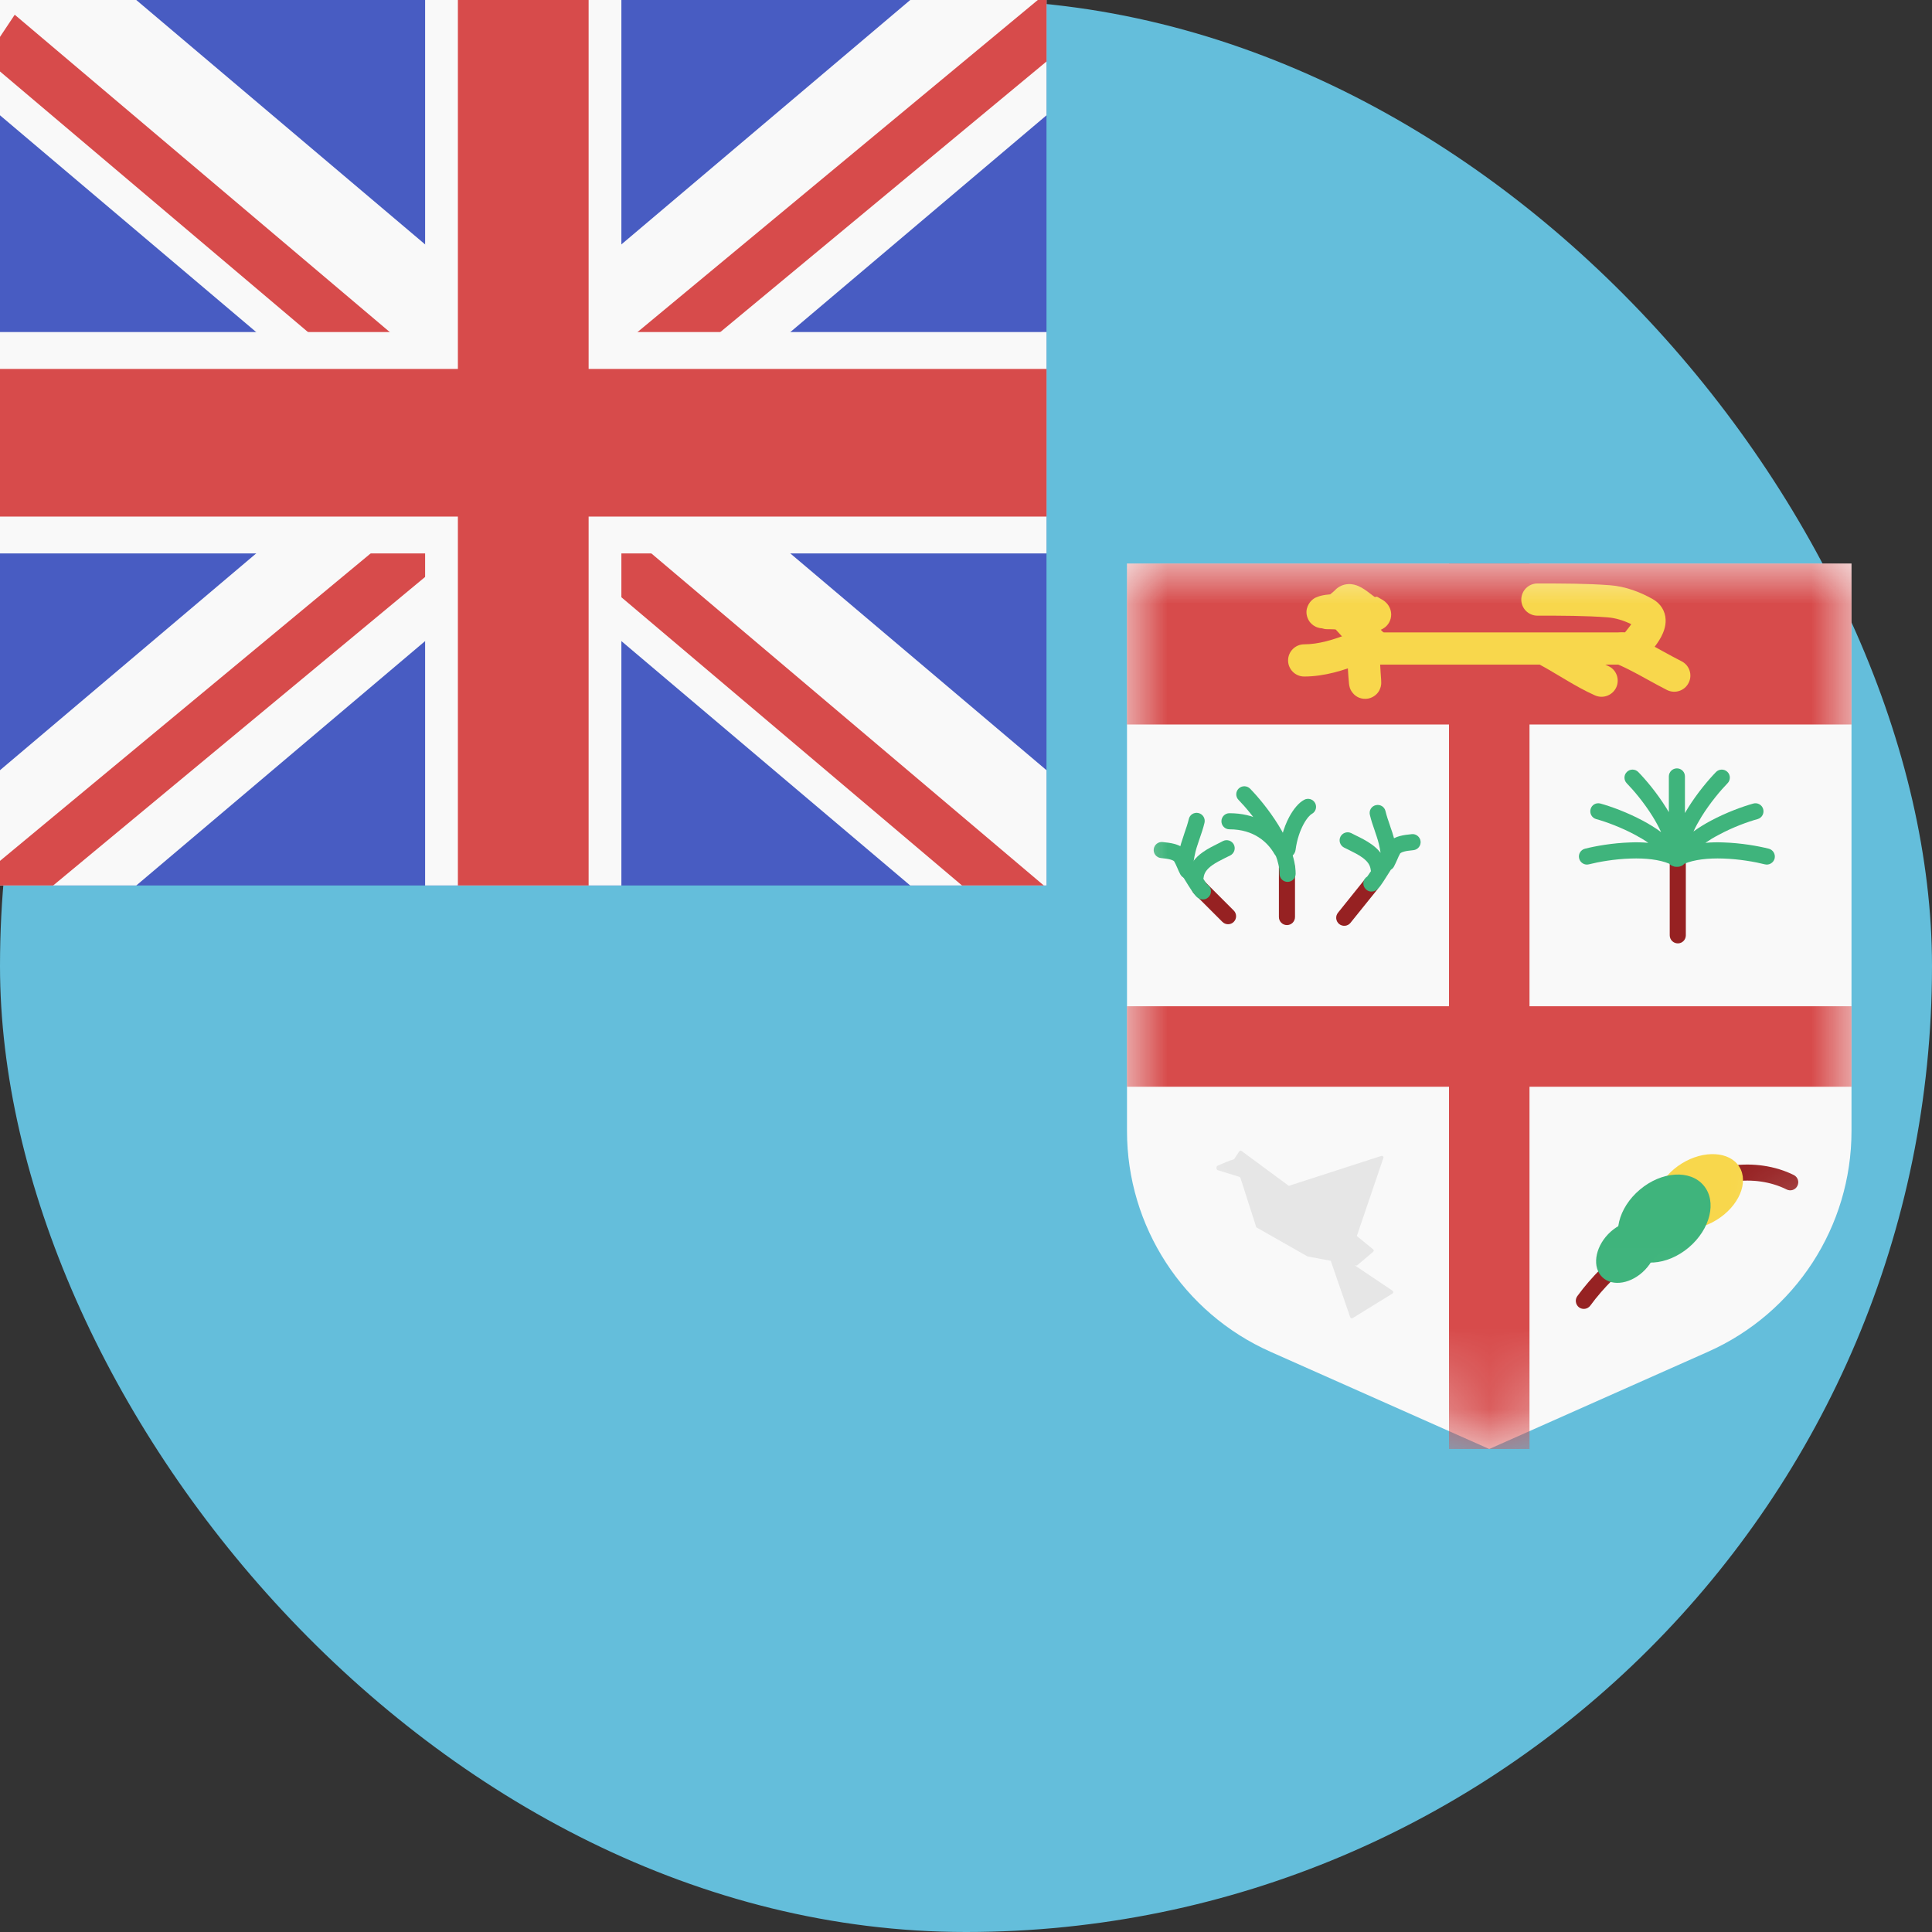 <svg width="24" height="24" viewBox="0 0 24 24" fill="none" xmlns="http://www.w3.org/2000/svg">
<rect x="0" y="0" width="24" height="24" fill="#333333" stroke="none"/>
<rect width="24" height="24" rx="12" fill="#64BEDB"/>
<g clip-path="url(#clip0_440_1606)">
<rect width="13" height="11" fill="#485CC2"/>
<path fill-rule="evenodd" clip-rule="evenodd" d="M13.609 0.917L0.609 11.917L-0.609 10.083L12.391 -0.917L13.609 0.917Z" fill="#F9F9F9"/>
<path fill-rule="evenodd" clip-rule="evenodd" d="M-0.609 0.917L12.391 11.917L13.609 10.083L0.609 -0.917L-0.609 0.917Z" fill="#F9F9F9"/>
<path fill-rule="evenodd" clip-rule="evenodd" d="M12.817 11.733L-0.183 0.733L0.183 0.183L13.183 11.183L12.817 11.733Z" fill="#D74B4B"/>
<path fill-rule="evenodd" clip-rule="evenodd" d="M-0.226 11.735L13.587 0.277L13.226 -0.277L-0.587 11.181L-0.226 11.735Z" fill="#D74B4B"/>
<path d="M7.719 1.20206e-07L7.719 11H5.281L5.281 0L7.719 1.20206e-07Z" fill="#F9F9F9"/>
<path d="M0 4.125H13V6.875H0V4.125Z" fill="#F9F9F9"/>
<path d="M0 4.583H13V6.417H0V4.583Z" fill="#D74B4B"/>
<path d="M7.312 8.01377e-08L7.312 11H5.688L5.688 0L7.312 8.01377e-08Z" fill="#D74B4B"/>
</g>
<path d="M14 7H23V14.05C23 15.236 22.302 16.31 21.218 16.792L18.5 18L15.782 16.792C14.698 16.31 14 15.236 14 14.05V7Z" fill="#F9F9F9"/>
<mask id="mask0_440_1606" style="mask-type:alpha" maskUnits="userSpaceOnUse" x="14" y="7" width="9" height="11">
<path d="M14 7H23V14.05C23 15.236 22.302 16.31 21.218 16.792L18.5 18L15.782 16.792C14.698 16.31 14 15.236 14 14.05V7Z" fill="#F9F9F9"/>
</mask>
<g mask="url(#mask0_440_1606)">
<path d="M14 7H23V9H14V7Z" fill="#D74B4B"/>
<path d="M19 7L19 18H18L18 7L19 7Z" fill="#D74B4B"/>
<path d="M23 13.5L14 13.5L14 12.5L23 12.5V13.5Z" fill="#D74B4B"/>
<path fill-rule="evenodd" clip-rule="evenodd" d="M15.987 10.681C16.042 10.681 16.087 10.726 16.087 10.781V11.392C16.087 11.447 16.042 11.492 15.987 11.492C15.932 11.492 15.887 11.447 15.887 11.392V10.781C15.887 10.726 15.932 10.681 15.987 10.681Z" fill="#962122"/>
<path fill-rule="evenodd" clip-rule="evenodd" d="M17.092 10.912C17.135 10.947 17.142 11.009 17.107 11.053L16.776 11.464C16.742 11.507 16.679 11.513 16.636 11.479C16.593 11.444 16.586 11.381 16.621 11.338L16.951 10.927C16.986 10.884 17.049 10.877 17.092 10.912Z" fill="#962122"/>
<path d="M17.091 10.002C17.145 9.989 17.199 10.022 17.211 10.076C17.225 10.133 17.244 10.191 17.266 10.253L17.272 10.272C17.288 10.316 17.304 10.364 17.317 10.413C17.342 10.4 17.366 10.392 17.388 10.386C17.436 10.373 17.488 10.367 17.522 10.364L17.537 10.362C17.591 10.356 17.641 10.396 17.647 10.451C17.653 10.506 17.613 10.555 17.558 10.561L17.541 10.563C17.505 10.567 17.472 10.57 17.441 10.579C17.404 10.589 17.395 10.6 17.392 10.604C17.38 10.625 17.369 10.649 17.358 10.676L17.354 10.685C17.343 10.709 17.331 10.737 17.317 10.763C17.308 10.781 17.294 10.795 17.278 10.804C17.26 10.833 17.238 10.868 17.217 10.9C17.194 10.937 17.17 10.974 17.15 11.001C17.141 11.013 17.13 11.028 17.118 11.039C17.114 11.043 17.102 11.055 17.085 11.064C17.077 11.068 17.057 11.077 17.03 11.075C16.997 11.073 16.968 11.054 16.952 11.028C16.922 10.982 16.935 10.92 16.982 10.89L16.984 10.889L16.989 10.882C17 10.867 17.015 10.845 17.031 10.821C17.029 10.815 17.027 10.808 17.027 10.802C17.02 10.744 16.986 10.698 16.923 10.652C16.874 10.617 16.82 10.59 16.762 10.561C16.74 10.551 16.718 10.54 16.695 10.528C16.646 10.502 16.627 10.442 16.652 10.393C16.678 10.344 16.738 10.325 16.787 10.35C16.803 10.358 16.82 10.367 16.838 10.376C16.9 10.406 16.977 10.444 17.04 10.49C17.079 10.518 17.118 10.552 17.15 10.594C17.148 10.578 17.145 10.562 17.142 10.547L17.138 10.528C17.127 10.467 17.107 10.405 17.083 10.336L17.077 10.317C17.055 10.256 17.033 10.19 17.017 10.122C17.004 10.068 17.037 10.014 17.091 10.002Z" fill="#3FB47C"/>
<path fill-rule="evenodd" clip-rule="evenodd" d="M14.829 10.955C14.868 10.916 14.931 10.916 14.97 10.955L15.326 11.311C15.365 11.35 15.365 11.413 15.326 11.452C15.287 11.491 15.224 11.491 15.185 11.452L14.829 11.096C14.79 11.057 14.79 10.994 14.829 10.955Z" fill="#962122"/>
<path fill-rule="evenodd" clip-rule="evenodd" d="M14.888 10.1C14.834 10.087 14.78 10.12 14.768 10.174C14.754 10.232 14.735 10.289 14.713 10.351C14.711 10.357 14.709 10.364 14.707 10.37C14.684 10.438 14.659 10.512 14.644 10.589C14.644 10.592 14.643 10.595 14.642 10.6C14.639 10.619 14.632 10.652 14.629 10.683C14.627 10.702 14.626 10.726 14.628 10.75C14.63 10.772 14.637 10.805 14.658 10.834C14.658 10.834 14.658 10.834 14.658 10.834L14.659 10.836L14.662 10.84L14.671 10.853L14.695 10.893C14.697 10.896 14.7 10.899 14.702 10.902C14.72 10.931 14.741 10.966 14.762 10.999C14.785 11.035 14.809 11.072 14.829 11.099C14.838 11.111 14.85 11.126 14.861 11.137C14.865 11.142 14.877 11.153 14.894 11.162C14.902 11.166 14.922 11.175 14.949 11.173C14.983 11.171 15.011 11.152 15.027 11.127C15.057 11.08 15.044 11.018 14.998 10.988C14.997 10.988 14.996 10.988 14.995 10.987C14.994 10.985 14.992 10.983 14.99 10.98C14.975 10.959 14.954 10.927 14.931 10.891C14.91 10.859 14.889 10.826 14.871 10.797C14.869 10.793 14.867 10.79 14.865 10.787C14.851 10.764 14.837 10.741 14.827 10.726C14.827 10.721 14.827 10.713 14.828 10.702C14.83 10.682 14.834 10.664 14.837 10.645C14.838 10.639 14.84 10.632 14.841 10.626C14.852 10.565 14.873 10.503 14.896 10.435C14.898 10.428 14.9 10.422 14.903 10.415C14.924 10.354 14.947 10.288 14.963 10.22C14.975 10.166 14.942 10.113 14.888 10.1Z" fill="#3FB47C"/>
<path fill-rule="evenodd" clip-rule="evenodd" d="M15.327 10.491C15.301 10.442 15.241 10.423 15.192 10.448C15.177 10.456 15.159 10.465 15.141 10.474C15.079 10.505 15.003 10.542 14.939 10.588C14.852 10.65 14.768 10.741 14.754 10.879C14.748 10.933 14.787 10.983 14.842 10.989C14.897 10.995 14.947 10.955 14.952 10.9C14.959 10.842 14.993 10.796 15.056 10.75C15.105 10.715 15.159 10.688 15.217 10.659C15.239 10.649 15.261 10.638 15.284 10.626C15.333 10.6 15.352 10.54 15.327 10.491Z" fill="#3FB47C"/>
<path fill-rule="evenodd" clip-rule="evenodd" d="M14.457 10.462C14.452 10.461 14.447 10.461 14.443 10.46C14.388 10.454 14.338 10.494 14.332 10.549C14.326 10.604 14.366 10.653 14.421 10.659C14.427 10.66 14.433 10.661 14.439 10.661C14.474 10.665 14.507 10.668 14.538 10.677C14.575 10.687 14.585 10.698 14.587 10.702C14.599 10.723 14.61 10.747 14.622 10.774C14.623 10.777 14.624 10.78 14.626 10.783C14.636 10.807 14.648 10.835 14.662 10.861C14.688 10.91 14.748 10.929 14.797 10.904C14.846 10.878 14.865 10.818 14.839 10.769C14.829 10.749 14.82 10.728 14.809 10.703C14.808 10.7 14.806 10.697 14.805 10.694C14.793 10.666 14.778 10.634 14.761 10.603C14.719 10.53 14.645 10.499 14.591 10.484C14.543 10.471 14.491 10.465 14.457 10.462Z" fill="#3FB47C"/>
<path fill-rule="evenodd" clip-rule="evenodd" d="M15.387 9.796C15.427 9.757 15.49 9.758 15.529 9.797C15.623 9.893 15.762 10.058 15.878 10.245C15.992 10.429 16.095 10.65 16.095 10.855C16.095 10.91 16.05 10.955 15.995 10.955C15.939 10.955 15.895 10.91 15.895 10.855C15.895 10.708 15.818 10.527 15.708 10.351C15.601 10.177 15.471 10.024 15.386 9.937C15.347 9.898 15.348 9.834 15.387 9.796Z" fill="#3FB47C"/>
<path fill-rule="evenodd" clip-rule="evenodd" d="M16.337 9.976C16.363 10.025 16.344 10.086 16.295 10.111C16.278 10.12 16.236 10.159 16.192 10.241C16.15 10.32 16.111 10.427 16.094 10.558C16.087 10.607 16.053 10.634 16.035 10.645C16.015 10.657 15.994 10.663 15.976 10.666C15.958 10.669 15.936 10.67 15.914 10.665C15.894 10.661 15.855 10.649 15.831 10.608C15.749 10.465 15.579 10.302 15.273 10.302C15.217 10.302 15.173 10.257 15.173 10.202C15.173 10.147 15.217 10.102 15.273 10.102C15.586 10.102 15.795 10.238 15.923 10.391C15.947 10.297 15.979 10.215 16.016 10.147C16.068 10.051 16.133 9.971 16.202 9.935C16.251 9.909 16.311 9.928 16.337 9.976Z" fill="#3FB47C"/>
<path fill-rule="evenodd" clip-rule="evenodd" d="M16.722 8.056C16.722 7.945 16.811 7.856 16.922 7.856H20.335C20.446 7.856 20.535 7.945 20.535 8.056C20.535 8.166 20.446 8.256 20.335 8.256H16.922C16.811 8.256 16.722 8.166 16.722 8.056Z" fill="#F8D74C"/>
<path fill-rule="evenodd" clip-rule="evenodd" d="M19.12 7.248C19.408 7.248 19.708 7.248 19.999 7.27C20.194 7.284 20.381 7.357 20.532 7.443C20.629 7.498 20.687 7.59 20.691 7.698C20.695 7.787 20.66 7.864 20.634 7.914C20.605 7.968 20.569 8.017 20.54 8.053C20.522 8.076 20.51 8.091 20.501 8.103C20.491 8.115 20.485 8.123 20.477 8.133C20.413 8.222 20.288 8.242 20.198 8.177C20.109 8.112 20.089 7.987 20.154 7.897C20.165 7.882 20.178 7.866 20.189 7.853C20.191 7.85 20.192 7.848 20.194 7.846C20.204 7.834 20.214 7.821 20.224 7.808C20.24 7.789 20.253 7.77 20.264 7.754C20.168 7.707 20.066 7.676 19.97 7.669C19.694 7.648 19.406 7.648 19.113 7.648C19.108 7.648 19.103 7.648 19.098 7.648C18.988 7.648 18.898 7.559 18.898 7.448C18.898 7.338 18.988 7.248 19.098 7.248C19.105 7.248 19.113 7.248 19.12 7.248Z" fill="#F8D74C"/>
<path fill-rule="evenodd" clip-rule="evenodd" d="M19.963 7.98C20.005 7.878 20.122 7.83 20.224 7.872C20.346 7.923 20.464 7.985 20.573 8.044C20.602 8.06 20.631 8.076 20.658 8.091C20.738 8.135 20.813 8.176 20.888 8.214C20.987 8.263 21.027 8.384 20.977 8.482C20.928 8.581 20.808 8.621 20.709 8.572C20.626 8.53 20.541 8.483 20.459 8.438C20.433 8.424 20.407 8.409 20.381 8.395C20.274 8.337 20.172 8.284 20.071 8.242C19.969 8.2 19.921 8.083 19.963 7.98Z" fill="#F8D74C"/>
<path fill-rule="evenodd" clip-rule="evenodd" d="M19.045 7.985C19.097 7.888 19.218 7.851 19.315 7.903C19.403 7.951 19.494 8.005 19.58 8.056C19.607 8.072 19.633 8.088 19.659 8.103C19.771 8.169 19.876 8.228 19.977 8.273C20.078 8.317 20.123 8.435 20.079 8.536C20.034 8.637 19.916 8.683 19.815 8.639C19.691 8.584 19.569 8.515 19.455 8.447C19.426 8.43 19.397 8.413 19.369 8.396C19.285 8.346 19.205 8.298 19.126 8.256C19.029 8.203 18.992 8.082 19.045 7.985Z" fill="#F8D74C"/>
<path fill-rule="evenodd" clip-rule="evenodd" d="M16.561 7.459C16.648 7.391 16.774 7.406 16.842 7.493C16.928 7.603 17.021 7.695 17.127 7.798C17.158 7.829 17.191 7.861 17.224 7.895C17.303 7.973 17.303 8.099 17.224 8.178C17.146 8.256 17.02 8.256 16.942 8.178C16.915 8.15 16.886 8.123 16.858 8.095C16.749 7.988 16.631 7.873 16.527 7.739C16.459 7.652 16.474 7.527 16.561 7.459Z" fill="#F8D74C"/>
<path fill-rule="evenodd" clip-rule="evenodd" d="M17.017 7.982C17.058 8.084 17.009 8.201 16.906 8.242C16.703 8.325 16.454 8.404 16.201 8.404C16.091 8.404 16.001 8.314 16.001 8.204C16.001 8.094 16.091 8.004 16.201 8.004C16.377 8.004 16.569 7.947 16.756 7.872C16.858 7.83 16.975 7.88 17.017 7.982Z" fill="#F8D74C"/>
<path fill-rule="evenodd" clip-rule="evenodd" d="M16.936 7.836C17.047 7.836 17.136 7.926 17.136 8.036C17.136 8.067 17.137 8.098 17.138 8.129M16.936 7.836C16.826 7.836 16.736 7.926 16.736 8.036L16.936 7.836ZM16.736 8.036C16.736 8.071 16.737 8.106 16.738 8.141L16.736 8.036ZM16.738 8.141C16.737 8.211 16.744 8.325 16.75 8.401C16.753 8.441 16.756 8.476 16.758 8.494C16.758 8.498 16.759 8.506 16.761 8.514C16.761 8.516 16.762 8.521 16.764 8.528C16.764 8.531 16.766 8.538 16.769 8.547C16.769 8.547 16.769 8.547 16.769 8.547C16.77 8.55 16.78 8.58 16.805 8.609C16.816 8.623 16.858 8.671 16.934 8.68C17.025 8.691 17.086 8.64 17.111 8.611C17.134 8.584 17.143 8.558 17.146 8.549C17.151 8.537 17.153 8.527 17.154 8.522C17.158 8.505 17.158 8.49 17.158 8.489C17.158 8.489 17.158 8.489 17.158 8.489C17.159 8.475 17.157 8.455 17.157 8.445C17.157 8.445 17.157 8.444 17.157 8.443C17.155 8.41 17.152 8.377 17.15 8.345C17.145 8.272 17.141 8.203 17.138 8.135" fill="#F8D74C"/>
<path fill-rule="evenodd" clip-rule="evenodd" d="M17.078 7.416C17.064 7.407 17.049 7.395 17.028 7.379C17.022 7.375 17.015 7.37 17.008 7.364C16.979 7.342 16.929 7.304 16.876 7.281C16.848 7.269 16.803 7.253 16.748 7.256C16.688 7.259 16.629 7.284 16.584 7.331L16.583 7.332L16.57 7.345C16.558 7.355 16.542 7.368 16.527 7.381C16.526 7.382 16.525 7.383 16.524 7.383C16.487 7.386 16.448 7.391 16.407 7.401C16.396 7.404 16.378 7.409 16.362 7.416C16.357 7.417 16.349 7.421 16.34 7.425C16.334 7.428 16.312 7.44 16.291 7.461C16.277 7.475 16.197 7.559 16.244 7.678C16.263 7.727 16.297 7.756 16.316 7.769C16.337 7.783 16.355 7.791 16.365 7.794C16.388 7.802 16.41 7.805 16.421 7.805C16.441 7.812 16.463 7.816 16.486 7.816C16.56 7.816 16.634 7.821 16.716 7.826L16.719 7.826C16.797 7.832 16.883 7.837 16.97 7.837C16.968 7.837 16.97 7.837 16.989 7.839C17.003 7.84 17.026 7.841 17.048 7.841C17.059 7.841 17.074 7.841 17.091 7.839C17.09 7.839 17.091 7.839 17.091 7.839C17.1 7.838 17.143 7.833 17.184 7.807C17.209 7.792 17.256 7.756 17.275 7.686C17.294 7.614 17.269 7.555 17.25 7.525C17.221 7.478 17.179 7.454 17.169 7.448C17.169 7.448 17.168 7.448 17.168 7.448L17.106 7.412L17.078 7.416Z" fill="#F8D74C"/>
<path fill-rule="evenodd" clip-rule="evenodd" d="M22.194 14.776C21.803 14.58 21.236 14.641 20.953 14.995C20.78 15.212 20.577 15.395 20.38 15.572C20.366 15.585 20.351 15.598 20.337 15.611C20.125 15.802 19.922 15.99 19.756 16.218C19.723 16.263 19.661 16.273 19.616 16.241C19.572 16.208 19.562 16.145 19.594 16.101C19.774 15.853 19.991 15.653 20.203 15.462C20.216 15.45 20.23 15.438 20.244 15.425C20.443 15.246 20.634 15.073 20.797 14.87C21.152 14.426 21.828 14.37 22.284 14.597C22.333 14.622 22.353 14.682 22.328 14.731C22.304 14.781 22.244 14.801 22.194 14.776Z" fill="#962122"/>
<path d="M20.436 15.773C20.27 15.947 20.032 15.988 19.905 15.866C19.778 15.745 19.81 15.506 19.976 15.332C20.142 15.159 20.379 15.118 20.506 15.239C20.633 15.361 20.602 15.6 20.436 15.773Z" fill="#3FB47C"/>
<path d="M21.325 15.154C21.05 15.324 20.729 15.305 20.61 15.112C20.49 14.918 20.617 14.623 20.892 14.453C21.167 14.283 21.488 14.302 21.607 14.495C21.727 14.689 21.6 14.984 21.325 15.154Z" fill="#F8D74C"/>
<path d="M20.977 15.498C20.707 15.725 20.352 15.748 20.185 15.549C20.017 15.351 20.101 15.005 20.371 14.778C20.641 14.55 20.996 14.527 21.163 14.726C21.331 14.925 21.247 15.27 20.977 15.498Z" fill="#3FB47C"/>
<path d="M15.125 14.481C15.191 14.453 15.278 14.414 15.32 14.404C15.325 14.402 15.33 14.399 15.333 14.395L15.394 14.303C15.4 14.293 15.413 14.291 15.422 14.297L16.01 14.731L17.16 14.359C17.175 14.354 17.19 14.369 17.185 14.384L16.855 15.354L17.058 15.52C17.068 15.527 17.068 15.542 17.058 15.55L16.862 15.716C16.858 15.72 16.852 15.722 16.846 15.721L16.828 15.718L17.299 16.034C17.311 16.042 17.311 16.06 17.299 16.068L16.803 16.374C16.792 16.381 16.777 16.376 16.773 16.364L16.531 15.662L16.248 15.609C16.245 15.609 16.243 15.608 16.241 15.607L15.613 15.25C15.609 15.248 15.606 15.243 15.604 15.239L15.409 14.632C15.406 14.626 15.402 14.621 15.395 14.619L15.127 14.536C15.107 14.53 15.106 14.489 15.125 14.481Z" fill="#E6E6E6"/>
<path fill-rule="evenodd" clip-rule="evenodd" d="M20.843 10.2C20.898 10.2 20.942 10.245 20.942 10.3V11.619C20.942 11.674 20.898 11.719 20.843 11.719C20.787 11.719 20.742 11.674 20.742 11.619V10.3C20.742 10.245 20.787 10.2 20.843 10.2Z" fill="#962122"/>
<path d="M20.931 9.645C20.931 9.59 20.887 9.545 20.831 9.545C20.776 9.545 20.731 9.59 20.731 9.645V10.089C20.721 10.072 20.711 10.055 20.7 10.038C20.584 9.851 20.445 9.686 20.351 9.59C20.312 9.551 20.249 9.55 20.21 9.589C20.17 9.627 20.17 9.691 20.208 9.73C20.293 9.817 20.423 9.97 20.53 10.143C20.57 10.208 20.606 10.273 20.635 10.337C20.563 10.284 20.485 10.236 20.408 10.195C20.214 10.091 20.011 10.018 19.882 9.982C19.828 9.967 19.773 9.998 19.759 10.051C19.744 10.105 19.775 10.16 19.828 10.175C19.945 10.207 20.134 10.275 20.314 10.372C20.371 10.402 20.426 10.435 20.476 10.47C20.401 10.463 20.325 10.462 20.251 10.465C20.031 10.472 19.819 10.51 19.689 10.543C19.635 10.557 19.603 10.611 19.617 10.665C19.631 10.718 19.685 10.751 19.738 10.737C19.856 10.707 20.054 10.671 20.258 10.665C20.44 10.659 20.613 10.677 20.738 10.73C20.751 10.746 20.768 10.756 20.787 10.761C20.8 10.767 20.816 10.769 20.831 10.768C20.846 10.769 20.861 10.767 20.875 10.761C20.893 10.756 20.91 10.746 20.923 10.73C21.049 10.677 21.221 10.659 21.404 10.665C21.607 10.671 21.805 10.707 21.923 10.737C21.976 10.751 22.031 10.718 22.045 10.665C22.058 10.611 22.026 10.557 21.973 10.543C21.843 10.51 21.63 10.472 21.41 10.465C21.337 10.462 21.261 10.463 21.185 10.47C21.236 10.435 21.29 10.402 21.348 10.372C21.527 10.275 21.716 10.207 21.834 10.175C21.887 10.16 21.918 10.105 21.903 10.051C21.888 9.998 21.833 9.967 21.78 9.982C21.651 10.018 21.448 10.091 21.253 10.195C21.18 10.234 21.106 10.279 21.037 10.329C21.065 10.268 21.1 10.205 21.138 10.143C21.246 9.97 21.375 9.817 21.46 9.73C21.499 9.691 21.498 9.627 21.459 9.589C21.419 9.55 21.356 9.551 21.317 9.59C21.224 9.686 21.084 9.851 20.968 10.038C20.956 10.058 20.943 10.079 20.931 10.1V9.645Z" fill="#3FB47C"/>
</g>
<defs>
<clipPath id="clip0_440_1606">
<rect width="13" height="11" fill="white"/>
</clipPath>
</defs>
</svg>
